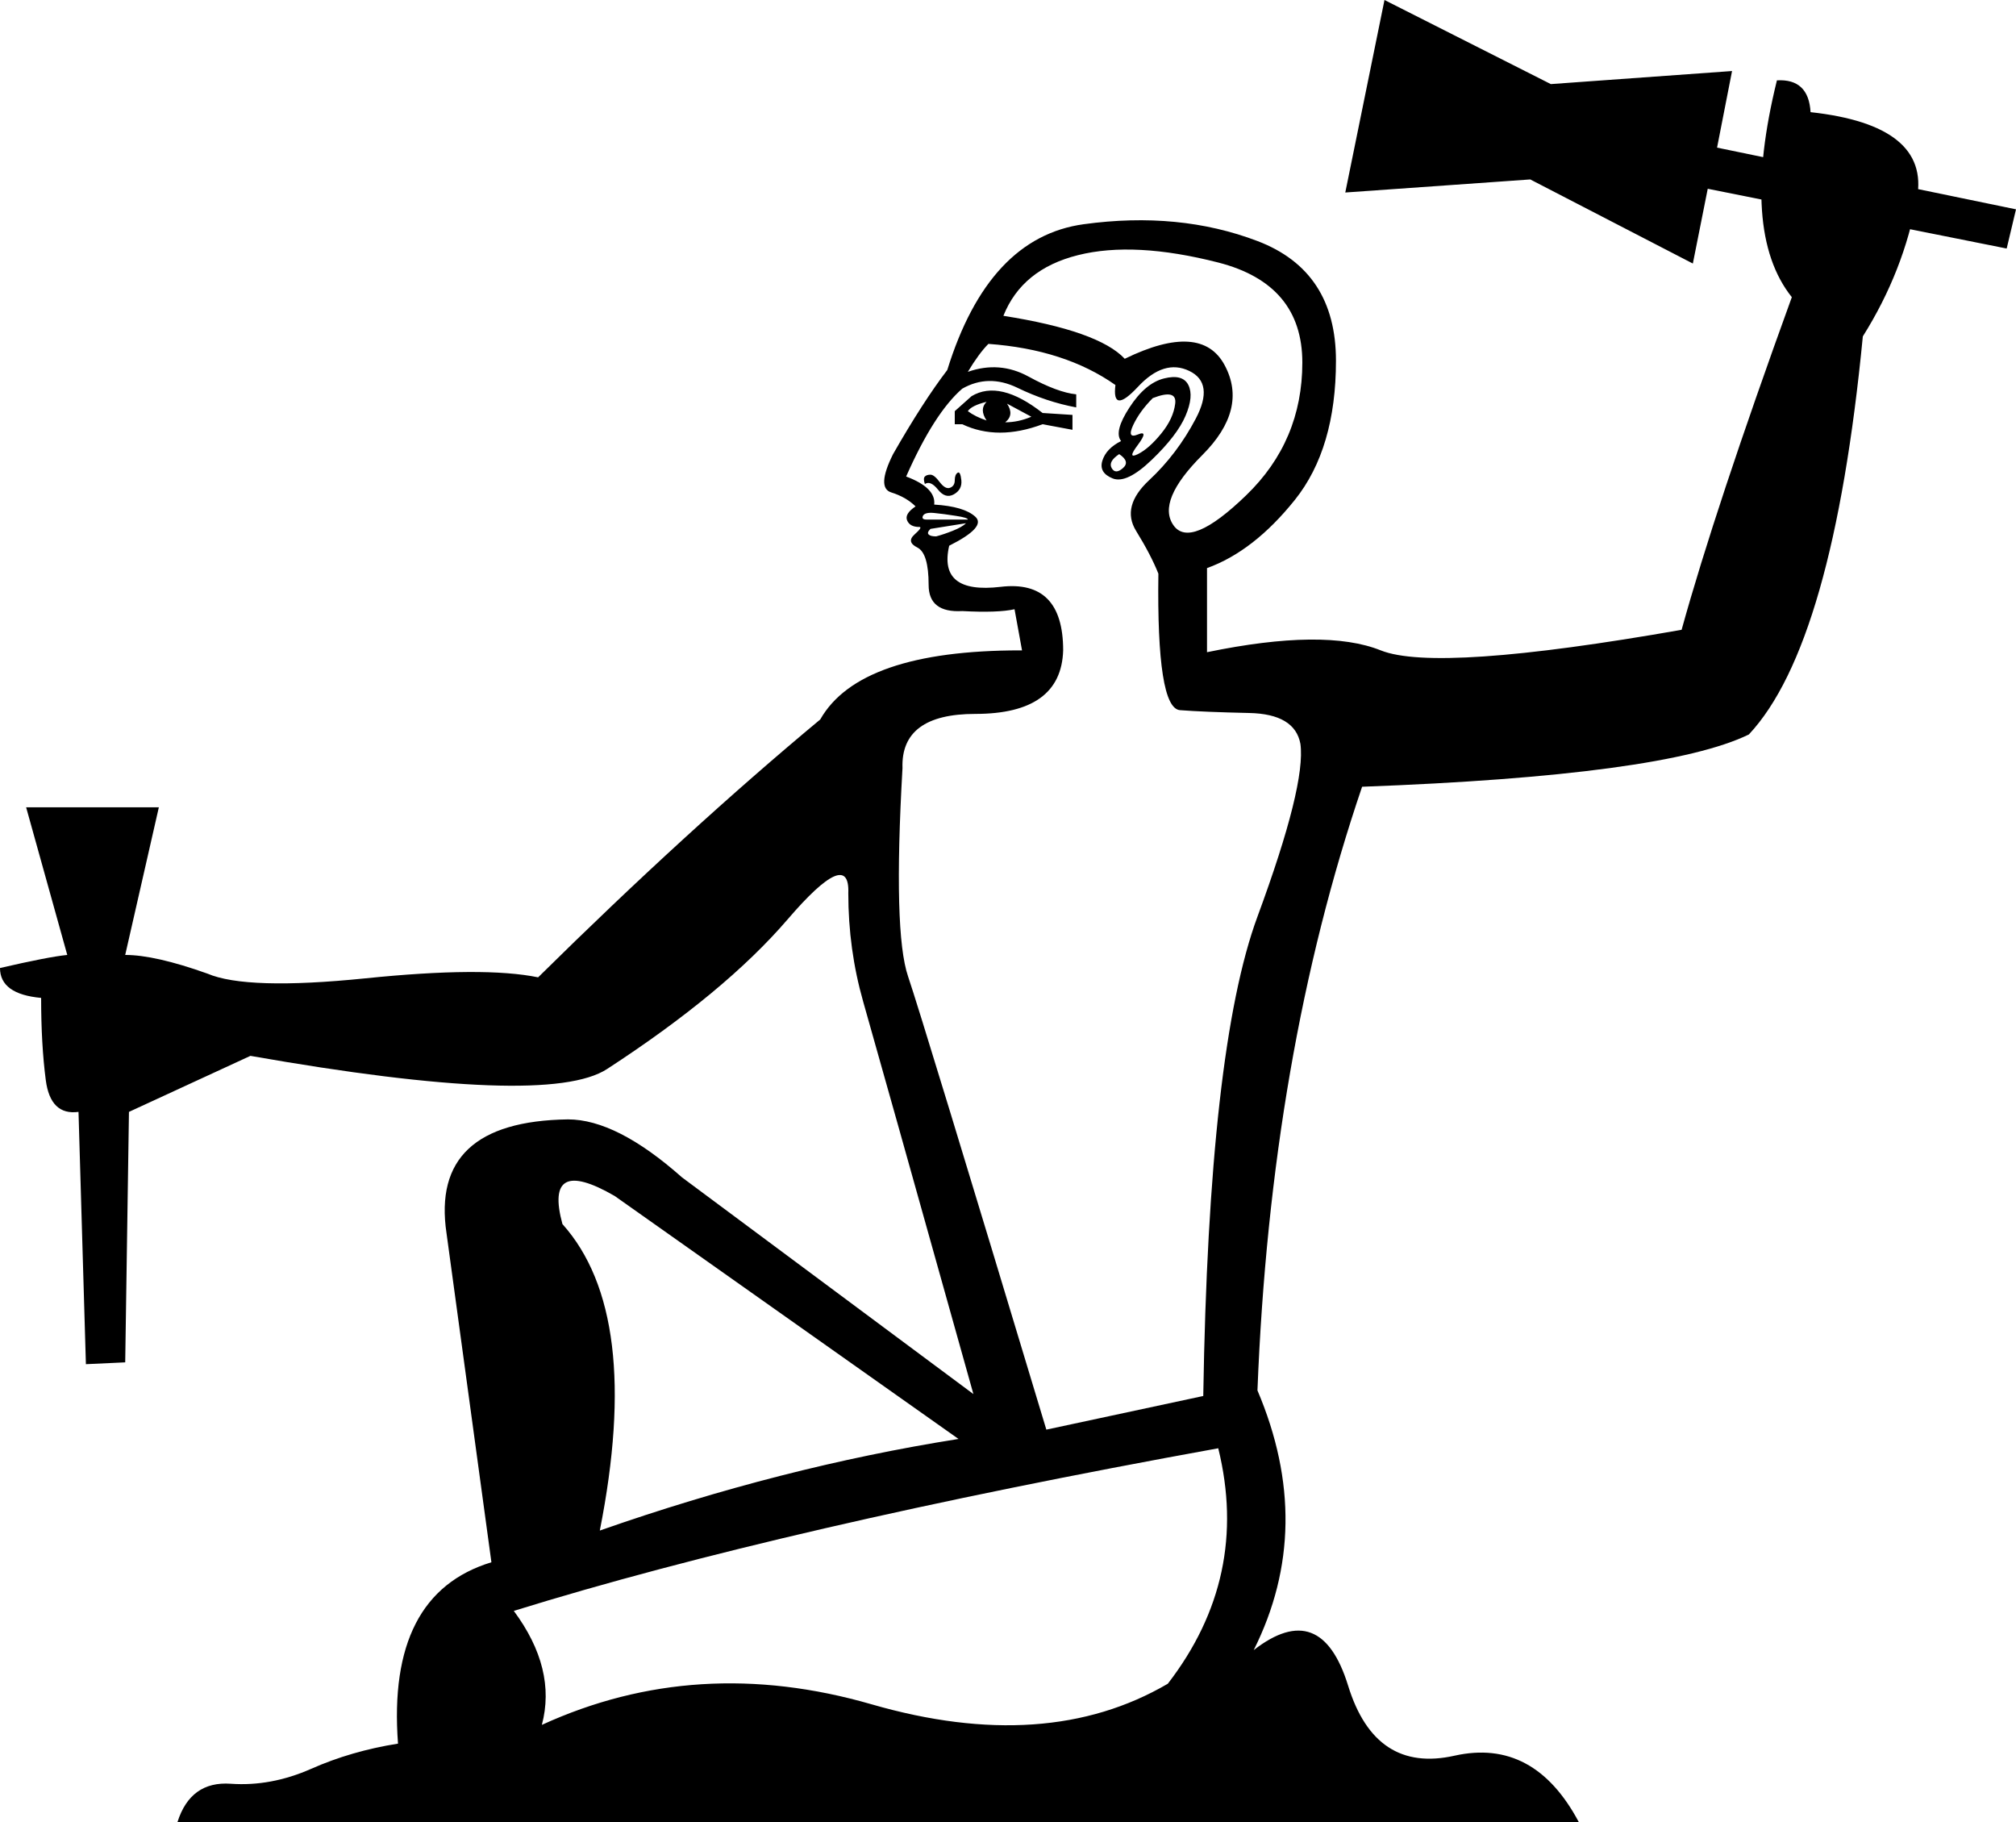<?xml version='1.0' encoding ='UTF-8' standalone='yes'?>
<svg width='19.901' height='17.983' xmlns='http://www.w3.org/2000/svg' xmlns:xlink='http://www.w3.org/1999/xlink' xmlns:inkscape='http://www.inkscape.org/namespaces/inkscape'>
<path style='fill:#000000; stroke:none' d=' M 5.921 15.106  Q 7.71 14.479 9.462 14.202  L 6.068 11.804  Q 5.367 11.399 5.552 12.081  Q 6.345 12.966 5.921 15.106  Z  M 12.026 14.294  Q 7.747 15.069 5.072 15.899  Q 5.496 16.471 5.349 17.024  Q 6.88 16.323 8.604 16.821  Q 10.329 17.319 11.528 16.618  Q 12.339 15.567 12.026 14.294  Z  M 11.067 4.353  Q 10.993 4.261 11.15 4.021  Q 11.306 3.781 11.491 3.735  Q 11.675 3.689 11.731 3.8  Q 11.786 3.91 11.703 4.104  Q 11.62 4.298 11.371 4.537  Q 11.122 4.777 10.984 4.722  Q 10.845 4.666 10.882 4.547  Q 10.919 4.427 11.067 4.353  Z  M 11.38 3.929  Q 11.251 4.058 11.186 4.196  Q 11.122 4.334 11.233 4.288  Q 11.343 4.242 11.233 4.39  Q 11.122 4.537 11.233 4.482  Q 11.343 4.427 11.463 4.279  Q 11.583 4.132 11.601 3.984  Q 11.62 3.836 11.38 3.929  Z  M 11.103 3.541  Q 11.86 3.172 12.09 3.606  Q 12.321 4.039 11.869 4.491  Q 11.417 4.943 11.583 5.183  Q 11.749 5.423 12.302 4.888  Q 12.856 4.353 12.856 3.578  Q 12.856 2.804 12.026 2.591  Q 11.196 2.379 10.642 2.518  Q 10.089 2.656 9.905 3.117  Q 10.845 3.265 11.103 3.541  Z  M 11.048 4.482  Q 10.937 4.556 10.974 4.62  Q 11.011 4.685 11.085 4.62  Q 11.159 4.556 11.048 4.482  Z  M 9.425 4.187  L 9.425 4.058  L 9.591 3.91  Q 9.868 3.744 10.292 4.076  L 10.587 4.095  L 10.587 4.242  L 10.292 4.187  Q 9.849 4.353 9.499 4.187  L 9.425 4.187  Z  M 9.554 4.058  Q 9.628 4.113 9.739 4.15  Q 9.665 4.039 9.739 3.966  Q 9.591 4.002 9.554 4.058  Z  M 9.923 4.168  Q 10.052 4.168 10.181 4.113  L 9.941 3.984  Q 10.015 4.095 9.923 4.168  Z  M 9.13 4.777  Q 9.111 4.722 9.13 4.703  Q 9.148 4.685 9.185 4.685  Q 9.222 4.685 9.277 4.759  Q 9.333 4.832 9.379 4.814  Q 9.425 4.796 9.425 4.74  Q 9.425 4.685 9.453 4.666  Q 9.48 4.648 9.49 4.74  Q 9.499 4.832 9.416 4.879  Q 9.333 4.925 9.259 4.832  Q 9.185 4.74 9.13 4.777  Z  M 9.536 5.164  L 9.185 5.22  Q 9.148 5.257 9.167 5.275  Q 9.185 5.294 9.241 5.294  Q 9.314 5.275 9.407 5.238  Q 9.499 5.201 9.536 5.164  Z  M 9.554 5.128  Q 9.554 5.109 9.434 5.091  Q 9.314 5.072 9.222 5.063  Q 9.13 5.054 9.111 5.091  Q 9.093 5.128 9.148 5.128  L 9.554 5.128  Z  M 11.011 3.8  Q 10.513 3.449 9.757 3.394  Q 9.665 3.486 9.554 3.67  Q 9.868 3.56 10.154 3.717  Q 10.439 3.873 10.624 3.892  L 10.624 4.021  Q 10.329 3.966 10.043 3.827  Q 9.757 3.689 9.499 3.836  Q 9.222 4.076 8.945 4.703  Q 9.241 4.814 9.222 4.98  Q 9.517 4.998 9.628 5.1  Q 9.739 5.201 9.37 5.386  Q 9.259 5.865 9.877 5.792  Q 10.495 5.718 10.495 6.419  Q 10.476 7.046 9.628 7.046  Q 8.89 7.046 8.909 7.581  Q 8.816 9.204 8.964 9.637  Q 9.111 10.071 10.329 14.11  L 11.878 13.778  Q 11.933 10.347 12.413 9.047  Q 12.893 7.747 12.837 7.341  Q 12.782 7.046 12.33 7.037  Q 11.878 7.027 11.648 7.009  Q 11.417 6.99 11.435 5.662  Q 11.362 5.478 11.214 5.238  Q 11.067 4.998 11.343 4.74  Q 11.62 4.482 11.804 4.132  Q 11.989 3.781 11.74 3.661  Q 11.491 3.541 11.233 3.818  Q 10.974 4.095 11.011 3.8  Z  M 11.915 6.437  Q 13.077 6.197 13.63 6.419  Q 14.184 6.64 16.6 6.216  Q 16.932 5.017 17.688 2.933  Q 17.172 2.287 17.541 0.793  Q 17.854 0.775 17.873 1.107  Q 19.053 1.236 18.924 1.955  Q 18.795 2.674 18.389 3.32  Q 18.094 6.363 17.264 7.249  Q 16.434 7.654 13.446 7.765  Q 12.542 10.421 12.413 13.723  Q 12.985 15.069 12.376 16.286  Q 13.04 15.77 13.308 16.637  Q 13.575 17.504 14.359 17.328  Q 15.143 17.153 15.585 17.983  L 1.752 17.983  Q 1.881 17.577 2.278 17.605  Q 2.674 17.633 3.071 17.458  Q 3.468 17.282 3.929 17.209  Q 3.818 15.733 4.851 15.419  L 4.408 12.173  Q 4.242 11.067 5.607 11.048  Q 6.087 11.048 6.732 11.62  L 9.609 13.759  Q 8.669 10.403 8.521 9.886  Q 8.374 9.37 8.374 8.816  Q 8.392 8.355 7.774 9.075  Q 7.156 9.794 5.994 10.55  Q 5.404 10.937 2.472 10.421  L 1.273 10.974  L 1.236 13.446  L 0.848 13.464  L 0.775 10.974  Q 0.498 11.011 0.452 10.661  Q 0.406 10.31 0.406 9.849  Q 0 9.812 0 9.554  Q 0.48 9.443 0.664 9.425  L 0.258 7.968  L 1.568 7.968  L 1.236 9.425  Q 1.531 9.425 2.047 9.609  Q 2.435 9.775 3.606 9.656  Q 4.777 9.536 5.312 9.646  Q 6.788 8.189 8.097 7.101  Q 8.484 6.419 10.071 6.419  L 10.089 6.419  L 10.015 6.013  Q 9.849 6.05 9.499 6.031  Q 9.167 6.05 9.167 5.773  Q 9.167 5.46 9.056 5.404  Q 8.945 5.349 9.028 5.275  Q 9.111 5.201 9.075 5.201  Q 8.982 5.201 8.955 5.137  Q 8.927 5.072 9.038 4.998  Q 8.945 4.906 8.798 4.86  Q 8.65 4.814 8.816 4.482  Q 9.111 3.966 9.351 3.652  Q 9.757 2.342 10.698 2.213  Q 11.638 2.084 12.413 2.379  Q 13.188 2.674 13.188 3.56  Q 13.188 4.427 12.782 4.934  Q 12.376 5.441 11.915 5.607  L 11.915 6.437  Z  M 13.28 1.9  L 13.667 0  L 15.309 0.83  L 17.098 0.701  L 16.95 1.457  L 19.901 2.066  L 19.809 2.453  L 16.858 1.863  L 16.711 2.601  L 15.106 1.771  L 13.28 1.9  Z '/></svg>
